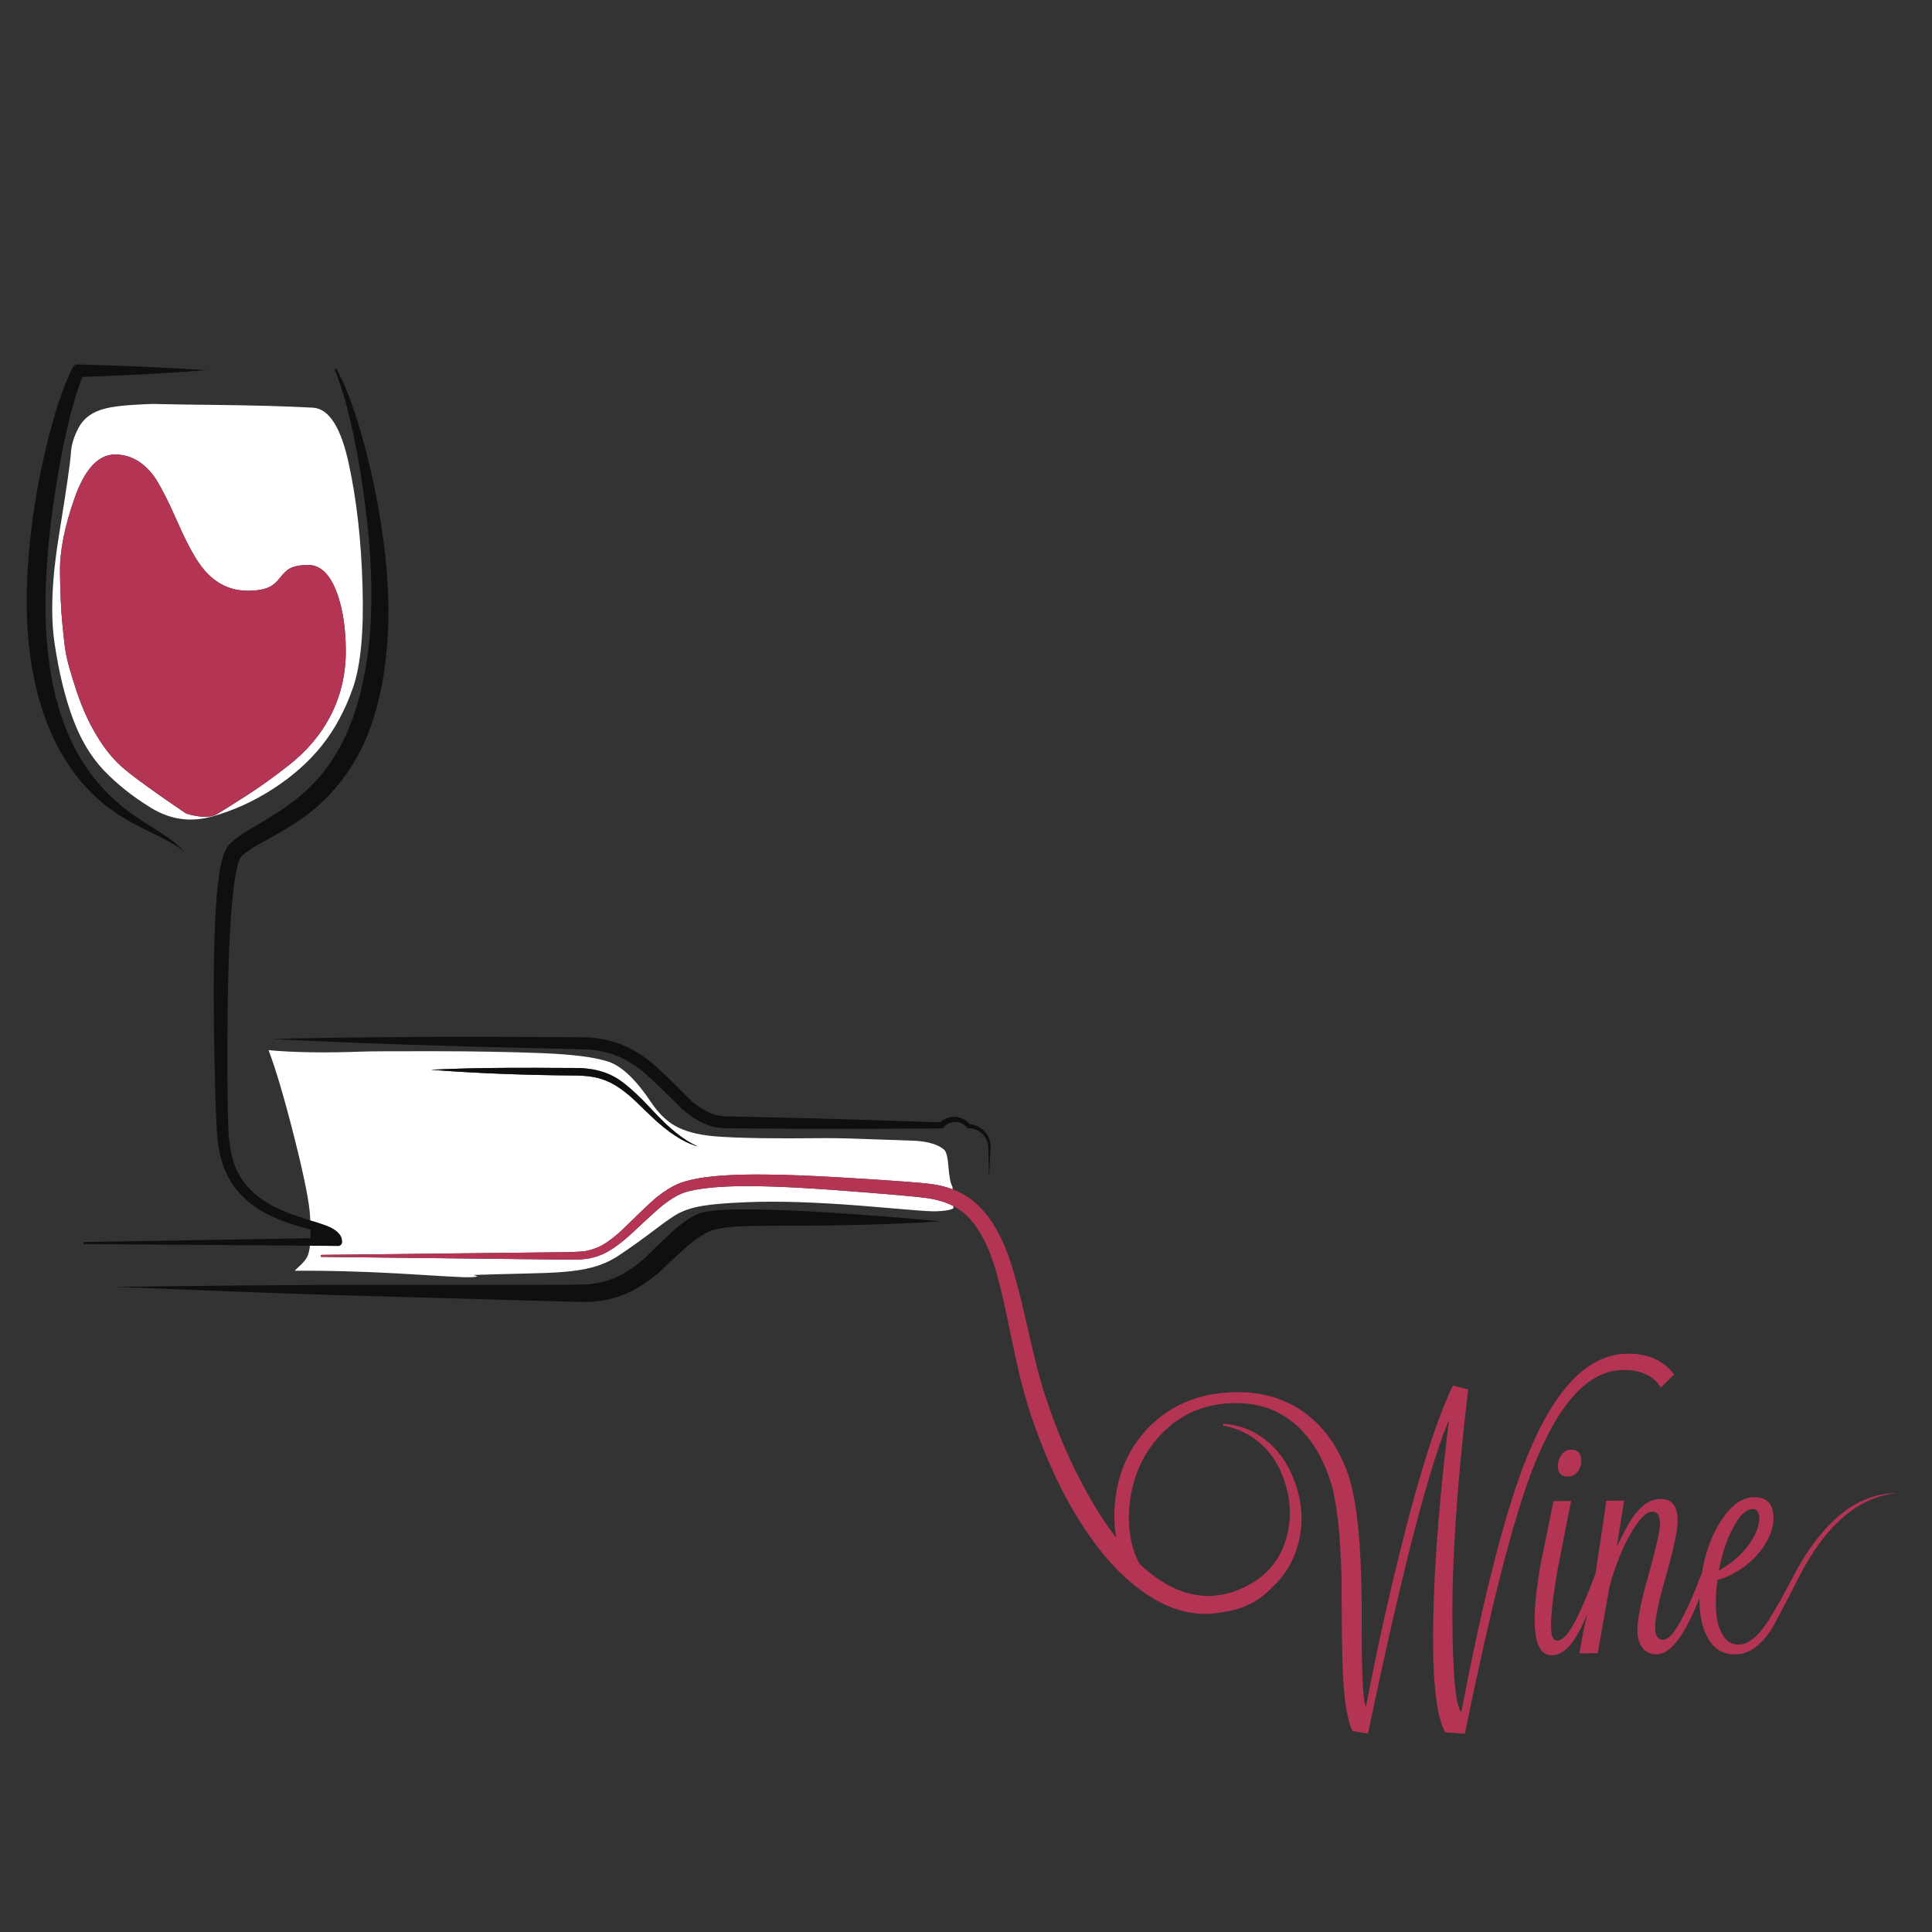 <?xml version="1.0" encoding="utf-8"?>
<!-- Generator: Adobe Illustrator 16.0.0, SVG Export Plug-In . SVG Version: 6.00 Build 0)  -->
<!DOCTYPE svg PUBLIC "-//W3C//DTD SVG 1.1//EN" "http://www.w3.org/Graphics/SVG/1.1/DTD/svg11.dtd">
<svg version="1.1" id="Layer_1" xmlns="http://www.w3.org/2000/svg" xmlns:xlink="http://www.w3.org/1999/xlink" x="0px" y="0px"
	 width="300px" height="300px" viewBox="0 0 300 300" enable-background="new 0 0 300 300" xml:space="preserve">
<rect x="0" y="0" width="300" height="300" fill="#333333" stroke="none"/>
<g>
	<path fill-rule="evenodd" clip-rule="evenodd" fill="#FFFFFF" d="M17.825,70.576c-2.565,0.028-4.635,2.254-6.212,6.678
		c-1.575,4.438-2.342,8.3-2.3,11.585c0.042,3.3,0.169,6.01,0.381,8.13c0.199,2.106,0.378,3.614,0.541,4.526
		c0.205,1.145,0.752,3.07,1.643,5.777c0.89,2.693,1.972,5.067,3.243,7.124c1.258,2.078,2.678,3.77,4.261,5.078
		c1.576,1.329,4.704,3.583,9.381,6.762c0.057,0.021,0.117,0.057,0.18,0.106c2.191,0.636,3.781,0.657,4.771,0.063
		c0.975-0.587,2.491-1.541,4.547-2.862c2.056-1.308,4.275-2.901,6.657-4.78c2.686-2.12,4.777-4.576,6.275-7.367
		c1.682-3.173,2.516-6.636,2.502-10.388c-0.014-3.463-0.467-6.427-1.357-8.894c-1.067-2.932-2.569-4.396-4.505-4.388
		c-1.272,0.007-2.258,0.212-2.958,0.615c-0.396,0.24-0.866,0.703-1.41,1.389c-0.501,0.644-1.017,1.102-1.547,1.378
		c-0.813,0.41-1.943,0.618-3.392,0.625c-2.713,0.014-5-1.081-6.858-3.286c-1.194-1.4-2.547-3.827-4.06-7.282
		c-1.611-3.646-2.865-6.077-3.763-7.293C22.185,71.668,20.178,70.569,17.825,70.576z M15.451,63.707
		c1.201-0.438,3.014-0.72,5.438-0.848c0.67-0.049,1.576-0.095,2.713-0.138c1.484,0.028,3.173,0.06,5.067,0.096
		c1.385,0.014,2.886,0.031,4.505,0.053c6.367,0.071,11.512,0.216,15.434,0.435c2.488,0.162,4.339,3.071,5.555,8.724
		c1.222,5.632,1.933,11.971,2.13,19.016c0.212,7.046-0.283,12.296-1.484,15.752c-1.201,3.448-2.813,6.441-4.834,8.978
		c-2.028,2.53-4.554,4.77-7.579,6.72c-3.003,1.943-6.169,3.378-9.498,4.304c-3.335,0.919-6.49,0.463-9.465-1.368
		c-2.813-1.724-5.247-3.656-7.304-5.798c-2.028-2.141-3.639-4.84-4.833-8.099c-1.208-3.271-2.145-7.123-2.809-11.553
		c-0.678-4.452-0.442-10.163,0.71-17.13c1.131-6.974,1.732-11.108,1.802-12.402c0.064-1.307,0.463-2.646,1.198-4.017
		C12.875,65.152,13.96,64.245,15.451,63.707z M56.123,163.294c1.237-0.048,4.972-0.07,11.205-0.063
		c6.225,0.006,11.798,0.105,16.716,0.295c4.904,0.191,8.396,0.641,10.473,1.347c2.07,0.714,4.257,2.8,6.562,6.256
		c1.116,1.66,2.343,2.879,3.678,3.655c1.505,0.862,3.509,1.41,6.01,1.644c1.717,0.155,4.219,0.258,7.504,0.307
		c2.657,0.036,5.558,0.036,8.703,0c1.738-0.027,3.96,0.008,6.667,0.106c4.686,0.163,7.317,0.254,7.897,0.275
		c0.897,0.015,1.752,0.11,2.565,0.287c1.152,0.261,2,0.649,2.544,1.165c0.311,0.304,0.523,1.193,0.636,2.672
		c0.12,1.568,0.325,2.579,0.615,3.03l0.021,0.404c-0.997-0.375-2.095-0.647-3.296-0.816c-1.717-0.233-6.717-0.594-14.999-1.082
		c-4.332-0.24-7.901-0.37-10.706-0.392c-4.29-0.05-7.713,0.135-10.271,0.551c-1.449,0.255-2.601,0.566-3.456,0.934
		c-0.925,0.409-1.979,1.071-3.158,1.982c-0.686,0.552-2.233,2.011-4.643,4.378c-1.738,1.717-3.219,2.851-4.441,3.402
		c-0.735,0.317-1.441,0.533-2.12,0.646c-0.53,0.07-1.434,0.124-2.713,0.158l-38.181,0.424c-0.106,0-0.156,0.058-0.149,0.17
		c0,0.085,0.046,0.131,0.138,0.138l38.181,0.425c1.343,0.006,2.283-0.028,2.82-0.107c0.826-0.091,1.679-0.32,2.554-0.688
		c1.364-0.587,2.961-1.731,4.792-3.435c2.558-2.403,4.131-3.826,4.717-4.272c1.089-0.833,2.032-1.417,2.831-1.749
		c0.756-0.311,1.784-0.558,3.085-0.741c2.452-0.367,5.784-0.494,9.996-0.381c2.741,0.063,6.271,0.249,10.589,0.561
		c8.078,0.607,12.932,1.031,14.565,1.272c1.547,0.24,2.876,0.646,3.985,1.219l0.01,0.359c-0.29,0.156-0.71,0.273-1.261,0.351
		c-0.318,0.043-0.784,0.078-1.399,0.106c-0.643,0.028-2.063-0.053-4.262-0.244c-2.975-0.261-5.378-0.462-7.208-0.604
		c-7.328-0.579-13.324-0.767-17.988-0.562c-3.11,0.127-5.378,0.314-6.805,0.562c-1.498,0.241-2.777,0.644-3.837,1.209
		c-0.699,0.374-1.858,1.176-3.477,2.406c-2.085,1.582-4.014,2.961-5.788,4.134c-1.187,0.785-2.509,1.378-3.964,1.781
		c-1.293,0.359-2.884,0.611-4.77,0.752c-1.279,0.105-3.304,0.188-6.074,0.244c-2.798,0.063-5.024,0.124-6.678,0.181
		c-0.416,0.014-0.798,0.028-1.144,0.042c0.191,0,0.445,0.074,0.763,0.223c-0.417,0.105-1.188,0.141-2.311,0.105
		c-0.707-0.014-3.209-0.155-7.505-0.424c-6.734-0.417-12.932-0.607-18.592-0.572c0.239-0.24,0.515-0.502,0.826-0.785
		c0.523-0.493,0.887-0.929,1.092-1.302c0.226-0.438,0.381-1.041,0.466-1.804l4.367,0.032c0.17,0,0.314-0.057,0.435-0.169
		c0.113-0.128,0.167-0.276,0.16-0.446v-0.021c0-0.354-0.067-0.644-0.202-0.87c-0.085-0.183-0.258-0.402-0.52-0.657
		c-0.333-0.282-0.725-0.533-1.177-0.752c-0.58-0.261-1.586-0.608-3.021-1.038c-0.007-0.178-0.014-0.361-0.021-0.552
		c-0.085-2.084-0.901-6.19-2.448-12.317c-1.492-5.915-2.824-10.438-3.997-13.568C45.643,163.433,50.449,163.506,56.123,163.294z
		 M94.802,168.117c0.997,0.495,2.078,1.255,3.244,2.279c0.177,0.147,1.194,1.119,3.053,2.914c2.643,2.53,5.052,4.096,7.229,4.696
		c-2.035-0.883-4.311-2.681-6.827-5.396c-2.622-2.848-4.692-4.667-6.211-5.459c-1.583-0.848-3.484-1.286-5.703-1.314
		c-4.933-0.028-8.558-0.034-10.875-0.021c-4.48,0.021-8.41,0.119-11.788,0.297c6.918,0.537,14.462,0.834,22.631,0.891
		c1.018,0.021,1.922,0.105,2.714,0.254C93.131,167.429,93.975,167.715,94.802,168.117z"/>
	<path fill-rule="evenodd" clip-rule="evenodd" fill="#B33453" d="M17.825,70.576c2.353-0.007,4.36,1.092,6.021,3.296
		c0.897,1.216,2.151,3.646,3.763,7.293c1.513,3.456,2.866,5.882,4.06,7.282c1.859,2.205,4.146,3.3,6.858,3.286
		c1.449-0.007,2.58-0.215,3.392-0.625c0.53-0.276,1.046-0.734,1.547-1.378c0.544-0.686,1.014-1.148,1.41-1.389
		c0.7-0.403,1.686-0.608,2.958-0.615c1.936-0.007,3.438,1.456,4.505,4.388c0.89,2.466,1.343,5.431,1.357,8.894
		c0.014,3.752-0.82,7.215-2.502,10.388c-1.498,2.792-3.589,5.247-6.275,7.367c-2.382,1.879-4.601,3.473-6.657,4.78
		c-2.057,1.321-3.573,2.275-4.547,2.862c-0.99,0.594-2.58,0.572-4.771-0.063c-0.063-0.049-0.124-0.085-0.18-0.106
		c-4.677-3.179-7.805-5.434-9.381-6.762c-1.583-1.308-3.003-3-4.261-5.078c-1.271-2.057-2.353-4.431-3.243-7.124
		c-0.891-2.707-1.438-4.632-1.643-5.777c-0.163-0.912-0.342-2.42-0.541-4.526c-0.212-2.12-0.339-4.83-0.381-8.13
		c-0.042-3.286,0.725-7.148,2.3-11.585C13.19,72.831,15.26,70.604,17.825,70.576z M90.923,195.485
		c-0.537,0.079-1.477,0.113-2.82,0.107l-38.181-0.425c-0.092-0.007-0.138-0.053-0.138-0.138c-0.007-0.112,0.042-0.17,0.149-0.17
		l38.181-0.424c1.279-0.034,2.184-0.088,2.713-0.158c0.679-0.113,1.385-0.329,2.12-0.646c1.223-0.552,2.703-1.686,4.441-3.402
		c2.41-2.367,3.957-3.826,4.643-4.378c1.18-0.911,2.233-1.573,3.158-1.982c0.855-0.367,2.007-0.679,3.456-0.934
		c2.558-0.416,5.982-0.601,10.271-0.551c2.805,0.021,6.374,0.151,10.706,0.392c8.282,0.488,13.282,0.849,14.999,1.082
		c1.201,0.169,2.3,0.441,3.296,0.816c0.982,0.367,1.865,0.834,2.65,1.399c2.353,1.681,4.268,4.416,5.746,8.204
		c0.883,2.262,1.908,5.975,3.074,11.141c0.656,2.925,1.187,5.165,1.59,6.721c0.621,2.438,1.282,4.61,1.981,6.519
		c1.548,4.467,3.368,8.614,5.459,12.444c1.598,2.954,3.237,5.522,4.919,7.706c-0.312-1.66-0.386-3.431-0.222-5.311
		c0.402-4.686,2.158-8.643,5.267-11.872c3.534-3.59,8.085-5.405,13.653-5.448c4.22-0.035,7.847,1.113,10.887,3.445
		c2.946,2.269,5.105,5.44,6.477,9.519c1.293,3.93,1.975,10.522,2.045,19.779l0.012,6.487c0.049,5.675,0.264,8.894,0.646,9.656
		c1.393-7.392,3.091-15.183,5.099-23.373c2.707-11.03,5.23-19.268,7.569-24.709c0.274-0.649,0.55-1.257,0.826-1.822l2.385,0.571
		c-1.711,14.409-2.526,26.367-2.448,35.871c0.05,8.559,0.509,13.311,1.378,14.257c3.54-18.479,6.971-31.762,10.292-39.846
		c4.275-10.493,9.455-15.766,15.539-15.814c3.14-0.028,5.545,1.046,7.22,3.223l-2.057,2.066c-1.138-1.858-3.095-2.776-5.873-2.755
		c-5.454,0.042-10.183,5.289-14.183,15.74c-2.961,7.745-6.424,21.33-10.388,40.757l-3.063-0.232
		c-1.187-2.178-1.809-6.644-1.865-13.398c-0.07-8.954,0.675-20.046,2.237-33.274c0.069-0.614,0.145-1.232,0.222-1.854
		c-0.071,0.177-0.145,0.357-0.222,0.541c-3.167,7.864-7.282,23.927-12.349,48.187l-2.438-0.412
		c-0.644-1.471-1.089-3.774-1.337-6.912c-0.155-2.035-0.253-5.219-0.296-9.551l-0.042-7.695c-0.198-6.558-0.732-11.311-1.601-14.256
		c-1.224-3.938-3.04-6.97-5.449-9.097c-2.594-2.303-5.756-3.437-9.487-3.402c-4.649,0.036-8.507,1.689-11.575,4.962
		c-2.727,2.904-4.321,6.469-4.78,10.694c-0.389,3.563,0.124,6.664,1.537,9.308c0.665,0.636,1.34,1.211,2.024,1.728
		c4.728,3.582,9.487,4.208,14.278,1.876c3.181-1.498,5.303-3.9,6.371-7.208c0.946-2.996,0.884-6.091-0.191-9.285
		c-0.777-2.361-2.007-4.285-3.688-5.777c-1.626-1.448-3.542-2.378-5.747-2.787c-0.085-0.021-0.119-0.075-0.105-0.16
		c0-0.113,0.054-0.162,0.159-0.147c2.332,0.184,4.421,0.972,6.265,2.363c1.957,1.463,3.451,3.466,4.483,6.011
		c0.786,1.936,1.216,3.858,1.293,5.766c0,0.008,0,0.019,0,0.031c0.057,1.668-0.158,3.326-0.646,4.972
		c-0.764,2.517-2.07,4.608-3.922,6.276c-2.007,2.176-4.611,3.462-7.813,3.858c-3.914,0.749-7.836-0.201-11.765-2.852
		c-4.522-3.054-8.646-8.004-12.37-14.852c-2.12-3.985-3.966-8.321-5.534-13.006c-0.692-2.119-1.325-4.396-1.896-6.826
		c-0.276-1.173-0.764-3.444-1.463-6.815c-0.997-4.926-1.887-8.47-2.672-10.632c-1.236-3.463-2.845-5.926-4.822-7.389
		c-0.354-0.261-0.739-0.498-1.156-0.71c-1.109-0.572-2.438-0.979-3.985-1.219c-1.633-0.241-6.487-0.665-14.565-1.272
		c-4.318-0.312-7.848-0.498-10.589-0.561c-4.212-0.113-7.543,0.014-9.996,0.381c-1.301,0.184-2.329,0.431-3.085,0.741
		c-0.799,0.332-1.742,0.916-2.831,1.749c-0.586,0.446-2.159,1.869-4.717,4.272c-1.83,1.703-3.427,2.848-4.792,3.435
		C92.602,195.165,91.749,195.395,90.923,195.485z M273.18,235.746c-0.015-0.948-0.351-1.422-1.007-1.422
		c-1.061,0.016-2.093,1.012-3.096,2.989c-0.947,1.768-1.671,3.954-2.174,6.562c2.043-1.138,3.653-2.562,4.834-4.271
		C272.698,238.161,273.18,236.875,273.18,235.746z M241.209,233.096l2.756-0.033c-1.187,5.973-1.918,9.696-2.193,11.173
		c-0.636,3.774-0.947,6.576-0.934,8.406c0.016,1.407,0.337,2.109,0.965,2.109c0.785,0,1.661-0.904,2.629-2.713
		c0.898-1.626,2.004-4.188,3.317-7.685c1.012-6.594,1.562-10.364,1.654-11.312l2.787-0.032l-1.144,7.188
		c1.131-2.409,2.094-4.12,2.894-5.131c1.193-1.532,2.495-2.304,3.9-2.31c1.76-0.015,2.65,1.088,2.671,3.307
		c0.008,1.441-0.569,4.226-1.729,8.353c-1.2,4.135-1.794,6.904-1.78,8.31c0.007,1.272,0.432,1.906,1.272,1.898
		c1.385-0.021,3.384-3.491,6-10.409c0.529-3.166,1.511-5.848,2.947-8.046c1.562-2.438,3.275-3.667,5.141-3.689
		c2.007-0.014,3.017,1.055,3.03,3.202c0.016,1.441-0.514,2.958-1.589,4.547c-1.223,1.774-2.866,3.194-4.929,4.262
		c-0.742,0.396-1.467,0.671-2.174,0.827c-0.19,1.265-0.279,2.494-0.265,3.688c0.008,1.936,0.3,3.448,0.88,4.537
		c0.602,1.229,1.498,1.841,2.692,1.833c1.477-0.021,2.999-1.254,4.568-3.699c0.975-1.491,2.485-4.194,4.526-8.109
		c4.445-7.815,9.59-11.713,15.434-11.691c-5.95,0.537-11.017,4.873-15.2,13.007c-2.459,4.84-3.919,7.604-4.378,8.289
		c-1.675,2.473-3.494,3.714-5.459,3.72c-1.873,0.021-3.287-0.791-4.24-2.438c-0.891-1.505-1.351-3.505-1.378-6v-0.265
		c-2.282,5.787-4.498,8.688-6.646,8.702c-0.877,0.008-1.582-0.303-2.119-0.933c-0.573-0.671-0.859-1.586-0.859-2.745
		c-0.015-1.717,0.579-4.663,1.781-8.84c1.159-4.19,1.734-6.764,1.728-7.717c0-1.301-0.393-1.943-1.176-1.93
		c-0.928,0-2.024,1.095-3.298,3.286c-1.355,2.304-2.48,5.099-3.371,8.385l-1.822,10.304l-2.831,0.031
		c0.396-2.517,0.8-4.54,1.208-6.073c-0.903,2.105-1.737,3.639-2.501,4.6c-0.938,1.166-1.942,1.757-3.009,1.771
		c-1.754,0.014-2.645-1.792-2.673-5.417c-0.014-2.219,0.33-5.303,1.028-9.254C240.255,237.957,240.884,234.869,241.209,233.096z
		 M242.417,225.972c0.376-0.571,0.902-0.861,1.581-0.869c1.017,0,1.533,0.58,1.547,1.739c0.007,0.636-0.187,1.193-0.583,1.675
		c-0.375,0.509-0.879,0.764-1.516,0.764c-1.018,0.006-1.53-0.538-1.538-1.633C241.902,227.018,242.072,226.46,242.417,225.972z"/>
	<path fill-rule="evenodd" clip-rule="evenodd" fill="#0F0F11" d="M11.232,57.188l0.022-0.074c0.183-0.339,0.469-0.512,0.858-0.52
		l4.993,0.148c4.53,0.148,9.537,0.396,15.02,0.742c-6.988,0.501-11.992,0.791-15.009,0.869l-4.325,0.181
		c-1.399,3.568-2.646,8.529-3.742,14.882c-0.96,5.604-1.568,10.703-1.823,15.295c-0.601,10.035,0.463,18.328,3.19,24.878
		c2.106,5.124,5.321,9.286,9.646,12.487c0.644,0.494,2.35,1.621,5.12,3.381c1.717,1.109,2.858,2.057,3.424,2.841
		c-0.615-0.636-1.855-1.413-3.721-2.332c-2.593-1.236-4.431-2.184-5.512-2.841c-5.964-3.576-10.204-9.12-12.72-16.631
		c-2.07-6.268-2.858-13.589-2.364-21.963c0.388-6.346,1.329-12.618,2.819-18.815C8.374,64.333,9.748,60.156,11.232,57.188z
		 M52.116,57.273c0.071-0.071,0.128-0.053,0.17,0.053c2.191,4.106,4.163,10.314,5.915,18.624c1.478,7.428,2.181,13.939,2.11,19.536
		c-0.036,3.371-0.311,6.667-0.827,9.89c-0.643,3.667-1.59,6.925-2.84,9.773c-1.442,3.188-3.304,5.975-5.586,8.364
		c-1.166,1.229-2.438,2.342-3.816,3.339c-1.18,0.855-2.611,1.763-4.293,2.724c-0.7,0.396-1.792,1-3.275,1.813
		c-1.181,0.707-1.947,1.293-2.3,1.76c-0.686,0.947-1.237,4.717-1.654,11.31c-0.283,5.215-0.42,11.678-0.413,19.388
		c0.007,6.911,0.081,11.112,0.222,12.604c0.184,2.452,0.743,4.479,1.675,6.084c1.378,2.396,3.734,4.266,7.07,5.607
		c0.84,0.339,2.099,0.781,3.773,1.325c0.042,0.015,0.085,0.028,0.127,0.043c1.435,0.43,2.441,0.777,3.021,1.038
		c0.452,0.219,0.844,0.47,1.177,0.752c0.262,0.255,0.435,0.475,0.52,0.657c0.134,0.227,0.202,0.517,0.202,0.87v0.021
		c0.007,0.17-0.046,0.318-0.16,0.446c-0.12,0.112-0.265,0.169-0.435,0.169l-39.39-0.286c-0.113,0.007-0.169-0.046-0.169-0.159
		c0-0.099,0.057-0.151,0.169-0.159l35.107-0.594c0.007-0.388,0.007-0.826,0-1.314c-0.205-0.063-0.417-0.127-0.636-0.19
		c-1.668-0.467-2.958-0.88-3.869-1.239c-3.661-1.407-6.304-3.456-7.929-6.149c-1.081-1.767-1.755-3.984-2.024-6.657
		c-0.163-1.477-0.318-5.762-0.467-12.856c-0.163-7.428-0.141-13.928,0.063-19.504c0.248-6.862,0.848-11.066,1.802-12.614
		l0.509-0.667c0.586-0.608,1.48-1.287,2.682-2.036c1.427-0.834,2.491-1.47,3.19-1.908c2.983-1.76,5.431-3.653,7.346-5.682
		c3.837-4.113,6.396-9.649,7.675-16.61c0.586-2.854,0.937-6.002,1.049-9.444c0.227-5.688-0.173-12.063-1.198-19.122
		c-1.138-8.042-2.604-14.314-4.399-18.815C51.975,57.369,52.01,57.309,52.116,57.273z M64.55,161.016
		c6.94-0.029,13.031-0.024,18.275,0.011c5.158,0.013,7.96,0.031,8.405,0.053c1.943,0.119,3.703,0.49,5.279,1.112
		c2.021,0.799,4.035,2.142,6.042,4.028c1.131,1.074,2.672,2.598,4.622,4.569c0.912,0.79,1.76,1.385,2.544,1.78
		c0.89,0.452,1.844,0.71,2.862,0.774l13.419,0.307c7.279,0.205,13.953,0.414,20.023,0.626c0.544-0.523,1.198-0.803,1.961-0.839
		c1.046-0.063,1.908,0.309,2.586,1.114c0.883,0.091,1.643,0.459,2.279,1.103c0.615,0.656,0.94,1.42,0.976,2.289
		c-0.007,0.234-0.089,1.883-0.244,4.95l-0.127-4.908c-0.085-0.784-0.413-1.448-0.986-1.992c-0.594-0.522-1.293-0.795-2.098-0.816
		l-0.117,0.012l-0.106-0.117c-0.565-0.65-1.268-0.93-2.109-0.837c-0.643,0.091-1.138,0.366-1.484,0.826l-0.137,0.158h-0.223
		c-7.343,0.051-14.084,0.074-20.225,0.074l-13.483-0.095c-1.265-0.056-2.462-0.367-3.593-0.933
		c-0.996-0.509-1.989-1.194-2.979-2.057c-2.042-2.035-3.59-3.547-4.643-4.536c-1.873-1.781-3.696-3.021-5.47-3.722
		c-1.35-0.55-2.88-0.88-4.59-0.985c-0.205-0.022-3.007-0.092-8.405-0.212c-5.18-0.099-11.339-0.27-18.476-0.509
		c-8.586-0.275-15.9-0.583-21.942-0.923C48.442,161.173,55.83,161.072,64.55,161.016z M94.802,168.117
		c-0.827-0.402-1.671-0.688-2.533-0.858c-0.792-0.148-1.696-0.233-2.714-0.254c-8.168-0.057-15.712-0.354-22.631-0.891
		c3.378-0.178,7.307-0.276,11.788-0.297c2.317-0.014,5.943-0.008,10.875,0.021c2.218,0.028,4.12,0.467,5.703,1.314
		c1.519,0.792,3.59,2.611,6.211,5.459c2.516,2.715,4.792,4.513,6.827,5.396c-2.177-0.601-4.586-2.166-7.229-4.696
		c-1.859-1.795-2.876-2.767-3.053-2.914C96.88,169.372,95.799,168.612,94.802,168.117z M100.282,195.2
		c1.859-1.837,3.293-3.205,4.304-4.103c1.3-1.173,2.554-2.038,3.763-2.597c1.929-0.87,8.716-0.943,20.362-0.223
		c5.858,0.374,11.614,0.831,17.268,1.368c-6.713,0.465-15.07,0.696-25.069,0.688c-3.385,0-5.749,0.057-7.091,0.17
		c-1.916,0.147-3.286,0.452-4.113,0.911c-1.151,0.644-2.144,1.34-2.979,2.089c-0.96,0.847-2.455,2.232-4.483,4.155
		c-1.929,1.624-3.852,2.794-5.767,3.508c-1.64,0.607-3.42,0.943-5.342,1.007c-0.438,0.008-2.918-0.054-7.441-0.181l-32.955-0.932
		c-7.335-0.233-18.324-0.647-32.966-1.24c14.656-0.177,25.652-0.28,32.987-0.309h32.956c4.41-0.014,6.823-0.035,7.239-0.063
		c1.604-0.1,3.089-0.431,4.452-0.997C96.983,197.797,98.608,196.712,100.282,195.2z"/>
</g>
</svg>
